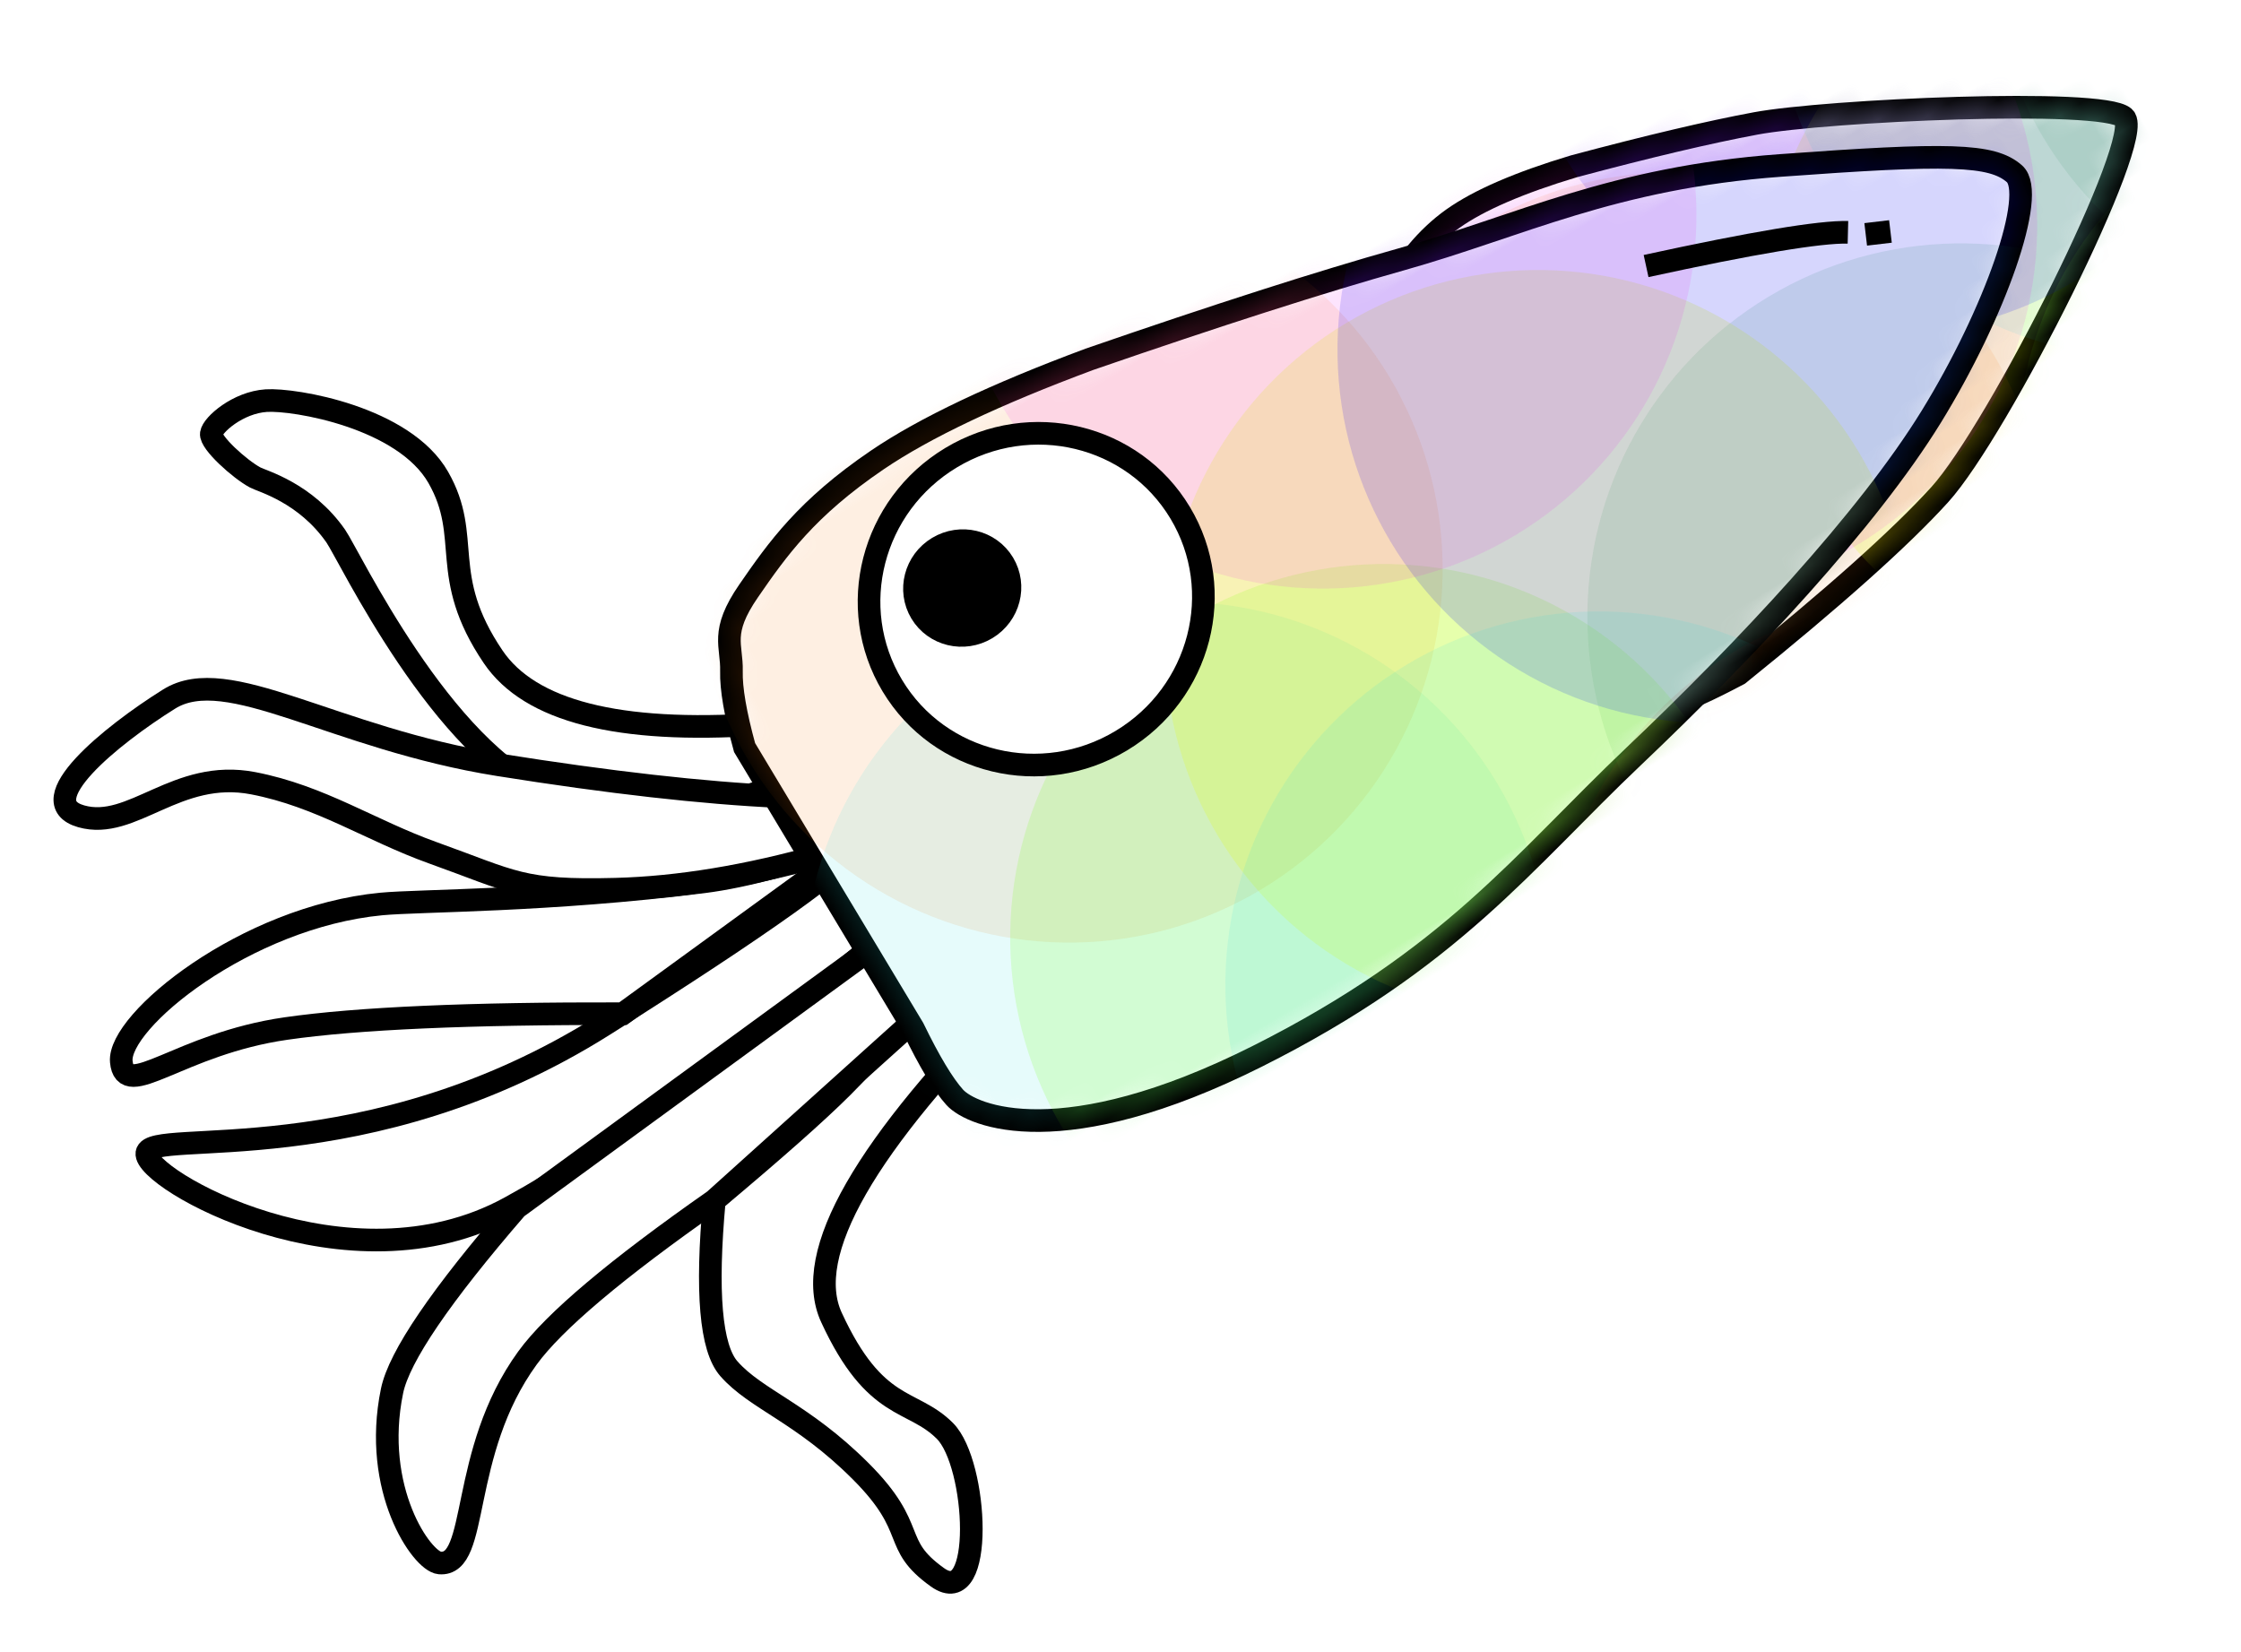 <?xml version="1.0" encoding="UTF-8"?>
<svg width="99px" height="73px" viewBox="0 0 99 73" version="1.1" xmlns="http://www.w3.org/2000/svg" xmlns:xlink="http://www.w3.org/1999/xlink">
    <!-- Generator: Sketch 49.1 (51147) - http://www.bohemiancoding.com/sketch -->
    <title>Main Squid 2 Small 3 Copy 12</title>
    <desc>Created with Sketch.</desc>
    <defs>
        <filter x="-7.5%" y="-4.8%" width="119.4%" height="111.5%" filterUnits="objectBoundingBox" id="filter-1">
            <feOffset dx="1" dy="1" in="SourceAlpha" result="shadowOffsetOuter1"></feOffset>
            <feGaussianBlur stdDeviation="1.5" in="shadowOffsetOuter1" result="shadowBlurOuter1"></feGaussianBlur>
            <feColorMatrix values="0 0 0 0 0.568   0 0 0 0 0.568   0 0 0 0 0.568  0 0 0 0.5 0" type="matrix" in="shadowBlurOuter1" result="shadowMatrixOuter1"></feColorMatrix>
            <feMerge>
                <feMergeNode in="shadowMatrixOuter1"></feMergeNode>
                <feMergeNode in="SourceGraphic"></feMergeNode>
            </feMerge>
        </filter>
        <path d="M3.878,14.235 C3.145,16.201 2.308,18.82 1.367,22.091 C0.745,24.533 0.488,26.459 0.595,27.867 C0.702,29.276 1.217,30.739 2.14,32.257 C2.991,32.951 3.663,33.413 4.156,33.644 C4.649,33.875 5.458,34.106 6.581,34.337 L17.589,34.337 C18.826,34.418 19.727,34.418 20.292,34.337 C20.857,34.256 21.694,33.793 22.803,32.95 C23.399,32.044 23.785,31.274 23.961,30.64 C24.138,30.006 24.267,28.928 24.348,27.405 C23.609,22.076 22.868,18.179 22.125,15.716 C21.011,12.02 13.272,-0.24 12.033,0.141 C10.794,0.521 4.977,11.287 3.878,14.235 Z" id="path-2"></path>
        <path d="M9.696,9.525 C6.337,16.166 6.063,20.778 4.618,26.049 C3.655,29.564 2.555,34.245 1.317,40.095 C0.5,44.461 0.161,47.904 0.302,50.423 C0.513,54.201 1.407,56.23 2.333,58.272 C3.259,60.314 4.011,60.131 4.983,60.75 C5.632,61.163 6.695,61.576 8.172,61.99 L22.644,61.99 C24.271,62.135 25.456,62.135 26.199,61.99 C27.313,61.772 30.803,59.186 31.53,49.596 C32.258,40.007 30.203,35.135 28.737,28.528 C27.272,21.92 25.115,14.295 22.644,9.525 C20.174,4.755 16.605,0.448 15.34,0.848 C14.075,1.248 13.054,2.884 9.696,9.525 Z" id="path-4"></path>
    </defs>
    <g id="Page-1" stroke="none" stroke-width="1" fill="none" fill-rule="evenodd">
        <g id="Artboard-5" transform="translate(-138, -103)">
            <g id="Main-Squid-2-Small-3-Copy-12" filter="url(#filter-1)" transform="translate(186.939, 128.354) rotate(45) translate(-186.939, -128.354) translate(153.439, 76.354)">
                <g id="Tenticles" transform="translate(0, 65.238)" fill="#FFFFFF" stroke="#000000">
                    <path d="M26.291,1.373 C22.203,6.043 18.736,8.103 15.888,7.552 C11.616,6.727 11.526,4.468 8.572,3.662 C5.618,2.855 1.625,5.697 0.799,6.637 C-0.027,7.577 -0.125,9.065 0.113,9.383 C0.351,9.701 2.122,9.607 2.856,9.383 C3.197,9.28 4.899,8.287 7.2,8.697 C8.207,8.876 17.259,12.13 22.06,10.07 C26.985,7.957 28.536,3.057 29.263,1.602 C30.178,-0.229 29.187,-0.305 26.291,1.373 Z" id="Path-14"></path>
                    <path d="M42.751,1.602 C42.751,11.214 44.199,16.554 47.095,17.622 C51.439,19.224 52.125,17.622 54.182,17.622 C56.24,17.622 61.063,22.005 58.526,22.428 C55.989,22.852 56.464,21.513 52.811,21.513 C49.157,21.513 47.312,22.545 45.495,22.428 C44.283,22.351 42.378,20.749 39.779,17.622 C40.084,14.164 40.237,11.647 40.237,10.07 C40.237,8.493 40.084,5.671 39.779,1.602" id="Path-15"></path>
                    <path d="M37.036,1.602 C36.274,11.519 35.131,19.072 33.607,24.259 C31.321,32.041 21.261,34.787 20.576,33.872 C19.89,32.956 28.12,27.692 30.863,15.563 C32.692,7.476 33.454,2.899 33.15,1.831 L37.036,1.602 Z" id="Path-17"></path>
                    <path d="M39.779,17.622 C38.859,22.83 38.555,26.415 38.865,28.379 C39.677,33.519 43.895,36.389 42.523,37.533 C41.922,38.035 38.109,37.359 35.664,33.643 C34.814,32.35 34.205,29.146 33.835,24.031 L36.947,4.072 L40.44,4.963 L39.779,17.622 Z" id="Path-18"></path>
                    <path d="M31.092,14.647 C26.298,19.419 22.945,23.08 21.033,25.633 C18.165,29.461 18.289,32.956 16.918,31.812 C15.546,30.668 16.275,23.421 20.118,18.767 C21.205,17.451 25.252,13.469 29.492,8.01 C30.641,6.53 31.861,4.394 33.15,1.602 L31.092,14.647 Z" id="Path-19"></path>
                    <path d="M29.216,2.959 C26.696,5.257 23.434,7.856 19.432,10.757 C13.43,15.107 7.773,16.02 7.087,18.996 C6.401,21.971 5.944,26.548 8.002,25.404 C10.059,24.259 9.479,20.934 12.345,18.996 C14.855,17.298 17.482,16.808 20.118,15.563 C23.548,13.942 24.101,14.017 26.977,10.985 C28.894,8.964 30.69,6.458 32.365,3.467" id="Path-20"></path>
                </g>
                <g id="Face" transform="translate(42.457, 37.763) rotate(14) translate(-42.457, -37.763) translate(25.957, 3.263)">
                    <g id="Group-6" transform="translate(0.18, 0.468)">
                        <g id="Camo" transform="translate(0, 0)">
                            <g id="colors-copy" transform="translate(3.665, 0.269)">
                                <mask id="mask-3" fill="white">
                                    <use xlink:href="#path-2"></use>
                                </mask>
                                <use id="Mask" stroke="#000000" fill="#FFFFFF" xlink:href="#path-2"></use>
                                <g mask="url(#mask-3)">
                                    <g transform="translate(22.69, 3.825) rotate(-54) translate(-22.69, -3.825) translate(-17.31, -32.175)">
                                        <circle id="Oval-6" fill-opacity="0.12" fill="#F57B0F" cx="18.5" cy="45.808" r="16.5"></circle>
                                        <circle id="Oval-6-Copy" fill-opacity="0.12" fill="#2AE0DD" cx="42.329" cy="54.578" r="16.5"></circle>
                                        <circle id="Oval-6" fill-opacity="0.12" fill="#1B8F4C" cx="46.597" cy="16.733" r="16.5"></circle>
                                        <circle id="Oval-6-Copy" fill-opacity="0.12" fill="#B80000" cx="59.254" cy="26.164" r="16.5"></circle>
                                        <circle id="Oval-6-Copy-2" fill-opacity="0.17" fill="#70FF0F" cx="49.728" cy="39.028" r="16.5"></circle>
                                        <circle id="Oval-6-Copy-3" fill-opacity="0.2" fill="#E1FF00" cx="37.987" cy="33.349" r="16.5"></circle>
                                        <circle id="Oval-6" fill-opacity="0.17" fill="#0F0FF2" cx="25.479" cy="19.256" r="16.5"></circle>
                                        <circle id="Oval-6-Copy" fill-opacity="0.12" fill="#2AE0DD" cx="37.219" cy="19.256" r="16.5"></circle>
                                        <circle id="Oval-6-Copy-3" fill-opacity="0.12" fill="#F01EF0" cx="16.869" cy="31.748" r="16.5"></circle>
                                    </g>
                                </g>
                            </g>
                            <g id="colors" transform="translate(-0, 5)">
                                <mask id="mask-5" fill="white">
                                    <use xlink:href="#path-4"></use>
                                </mask>
                                <use id="Mask" stroke="#000000" fill="#FFFFFF" xlink:href="#path-4"></use>
                                <g mask="url(#mask-5)">
                                    <g transform="translate(-15.7, -5.774)">
                                        <circle id="Oval-6" fill-opacity="0.12" fill="#F57B0F" cx="24.5" cy="51.414" r="16.5"></circle>
                                        <circle id="Oval-6-Copy" fill-opacity="0.12" fill="#2AE0DD" cx="42.329" cy="56.578" r="16.5"></circle>
                                        <circle id="Oval-6" fill-opacity="0.12" fill="#1B8F4C" cx="46.597" cy="18.733" r="16.5"></circle>
                                        <circle id="Oval-6-Copy" fill-opacity="0.12" fill="#B80000" cx="59.254" cy="28.164" r="16.5"></circle>
                                        <circle id="Oval-6-Copy-2" fill-opacity="0.17" fill="#70FF0F" cx="45.607" cy="47.885" r="16.5"></circle>
                                        <circle id="Oval-6-Copy-3" fill-opacity="0.2" fill="#E1FF00" cx="37.987" cy="35.349" r="16.5"></circle>
                                        <circle id="Oval-6-Copy-4" fill-opacity="0.2" fill="#E1FF00" transform="translate(63.094, 23.327) rotate(59) translate(-63.094, -23.327) " cx="63.094" cy="23.327" r="16.5"></circle>
                                        <circle id="Oval-6" fill-opacity="0.17" fill="#0F0FF2" cx="30.795" cy="22.117" r="16.5"></circle>
                                        <circle id="Oval-6-Copy" fill-opacity="0.12" fill="#2AE0DD" cx="52.298" cy="40.816" r="16.5"></circle>
                                        <circle id="Oval-6-Copy-3" fill-opacity="0.12" fill="#F01EF0" cx="16.869" cy="33.748" r="16.5"></circle>
                                    </g>
                                </g>
                            </g>
                        </g>
                        <g id="Eye" transform="translate(1, 45)" stroke="#000000">
                            <path d="M8.19,14.987 C12.219,14.987 15.484,11.667 15.484,7.571 C15.484,3.474 12.219,0.154 8.19,0.154 C4.161,0.154 0.895,3.474 0.895,7.571 C0.895,11.667 4.161,14.987 8.19,14.987 Z" id="Oval-5" fill="#FFFFFF"></path>
                            <path d="M6.084,12.238 C7.235,12.238 8.168,11.289 8.168,10.119 C8.168,8.949 7.235,8 6.084,8 C4.933,8 4,8.949 4,10.119 C4,11.289 4.933,12.238 6.084,12.238 Z" id="Pupil" fill="#000000"></path>
                        </g>
                    </g>
                    <g id="Reflection" transform="translate(13.131, 17.297) rotate(-12) translate(-13.131, -17.297) translate(9.631, 12.797)" stroke="#000000">
                        <path d="M0,8.937 C2.46,4.798 4.123,2.286 4.992,1.399" id="Path-21"></path>
                        <path d="M5.594,0.887 C6.028,0.296 6.245,5.68434189e-14 6.245,5.68434189e-14 C6.245,5.68434189e-14 6.028,0.296 5.594,0.887 Z" id="Path-22"></path>
                    </g>
                </g>
            </g>
        </g>
    </g>
</svg>